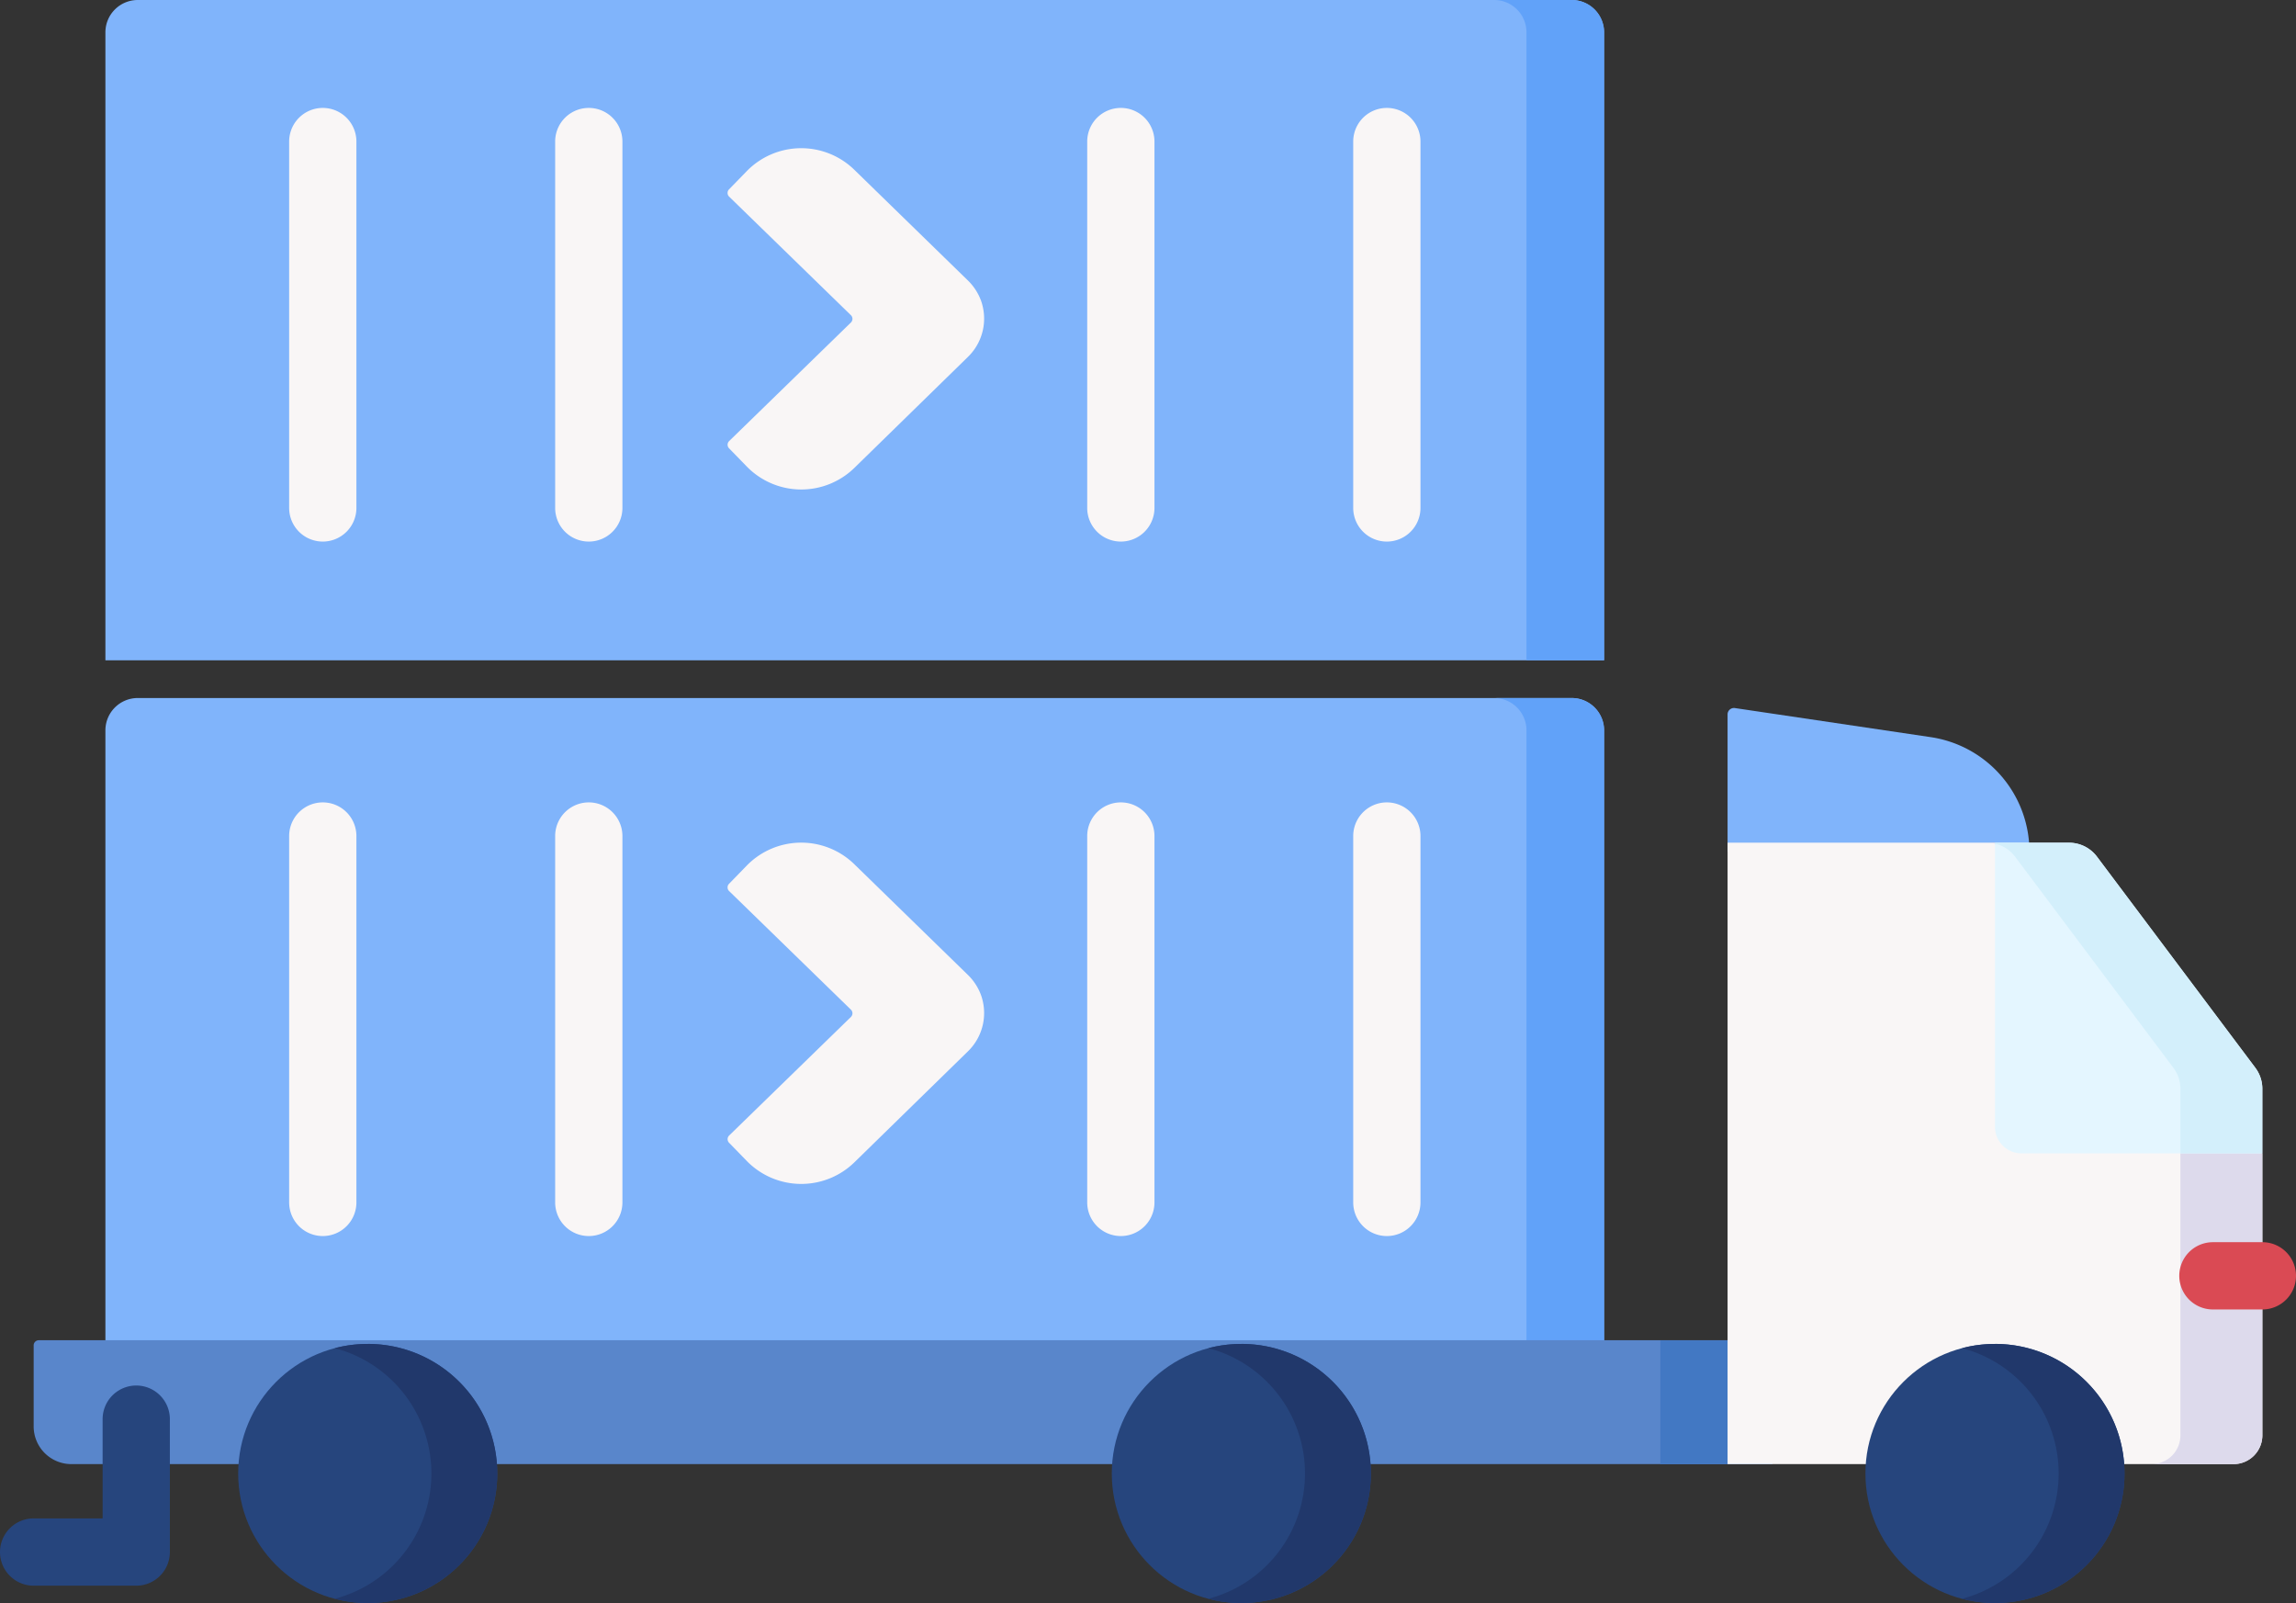 <svg xmlns="http://www.w3.org/2000/svg" width="60.903" height="42.511" viewBox="0 0 60.903 42.511">
  <rect x="0" y="0" width="60.903" height="42.511" fill="#333333" stroke="none"/>
  <g id="container_in_truck" data-name="container in truck" transform="translate(0 -136.607)">
    <g id="Group_16381" data-name="Group 16381" transform="translate(2.796 155.118)">
      <path id="Path_2226" data-name="Path 2226" d="M63.263,172.629H23.507V155.976a.858.858,0,0,1,.858-.858H62.4a.858.858,0,0,1,.858.858v16.652Z" transform="translate(-23.507 -155.118)" fill="#80b4fb"/>
      <path id="Path_2227" data-name="Path 2227" d="M335.251,155.118H333.19a.858.858,0,0,1,.858.858v16.652h2.061V155.976A.859.859,0,0,0,335.251,155.118Z" transform="translate(-296.353 -155.118)" fill="#61a2f9"/>
    </g>
    <g id="Group_16394" data-name="Group 16394" transform="translate(2.796 136.607)">
      <path id="Path_2226-2" data-name="Path 2226" d="M63.263,172.629H23.507V155.976a.858.858,0,0,1,.858-.858H62.4a.858.858,0,0,1,.858.858v16.652Z" transform="translate(-23.507 -155.118)" fill="#80b4fb"/>
      <path id="Path_2227-2" data-name="Path 2227" d="M335.251,155.118H333.19a.858.858,0,0,1,.858.858v16.652h2.061V155.976A.859.859,0,0,0,335.251,155.118Z" transform="translate(-296.353 -155.118)" fill="#61a2f9"/>
    </g>
    <g id="Group_16386" data-name="Group 16386" transform="translate(7.67 157.886)">
      <g id="Group_16382" data-name="Group 16382">
        <path id="Path_2228" data-name="Path 2228" d="M65.369,189.885a.892.892,0,0,1-.892-.892v-9.716a.892.892,0,0,1,1.784,0v9.716A.892.892,0,0,1,65.369,189.885Z" transform="translate(-64.477 -178.385)" fill="#f9f6f6"/>
      </g>
      <g id="Group_16383" data-name="Group 16383" transform="translate(7.056)">
        <path id="Path_2229" data-name="Path 2229" d="M124.691,189.885a.892.892,0,0,1-.892-.892v-9.716a.892.892,0,0,1,1.784,0v9.716A.892.892,0,0,1,124.691,189.885Z" transform="translate(-123.799 -178.385)" fill="#f9f6f6"/>
      </g>
      <g id="Group_16384" data-name="Group 16384" transform="translate(21.169)">
        <path id="Path_2230" data-name="Path 2230" d="M243.334,189.885a.892.892,0,0,1-.892-.892v-9.716a.892.892,0,0,1,1.784,0v9.716A.892.892,0,0,1,243.334,189.885Z" transform="translate(-242.442 -178.385)" fill="#f9f6f6"/>
      </g>
      <g id="Group_16385" data-name="Group 16385" transform="translate(28.225)">
        <path id="Path_2231" data-name="Path 2231" d="M302.656,189.885a.892.892,0,0,1-.892-.892v-9.716a.892.892,0,1,1,1.784,0v9.716A.892.892,0,0,1,302.656,189.885Z" transform="translate(-301.764 -178.385)" fill="#f9f6f6"/>
      </g>
    </g>
    <g id="Group_16396" data-name="Group 16396" transform="translate(7.67 139.469)">
      <g id="Group_16382-2" data-name="Group 16382">
        <path id="Path_2228-2" data-name="Path 2228" d="M65.369,189.885a.892.892,0,0,1-.892-.892v-9.716a.892.892,0,0,1,1.784,0v9.716A.892.892,0,0,1,65.369,189.885Z" transform="translate(-64.477 -178.385)" fill="#f9f6f6"/>
      </g>
      <g id="Group_16383-2" data-name="Group 16383" transform="translate(7.056)">
        <path id="Path_2229-2" data-name="Path 2229" d="M124.691,189.885a.892.892,0,0,1-.892-.892v-9.716a.892.892,0,0,1,1.784,0v9.716A.892.892,0,0,1,124.691,189.885Z" transform="translate(-123.799 -178.385)" fill="#f9f6f6"/>
      </g>
      <g id="Group_16384-2" data-name="Group 16384" transform="translate(21.169)">
        <path id="Path_2230-2" data-name="Path 2230" d="M243.334,189.885a.892.892,0,0,1-.892-.892v-9.716a.892.892,0,0,1,1.784,0v9.716A.892.892,0,0,1,243.334,189.885Z" transform="translate(-242.442 -178.385)" fill="#f9f6f6"/>
      </g>
      <g id="Group_16385-2" data-name="Group 16385" transform="translate(28.225)">
        <path id="Path_2231-2" data-name="Path 2231" d="M302.656,189.885a.892.892,0,0,1-.892-.892v-9.716a.892.892,0,1,1,1.784,0v9.716A.892.892,0,0,1,302.656,189.885Z" transform="translate(-301.764 -178.385)" fill="#f9f6f6"/>
      </g>
    </g>
    <g id="Group_16388" data-name="Group 16388" transform="translate(19.298 158.955)">
      <g id="Group_16387" data-name="Group 16387" transform="translate(0 0)">
        <path id="Path_2232" data-name="Path 2232" d="M165.6,195.853a2.019,2.019,0,0,1-2.855-.039l-.467-.48a.136.136,0,0,1,0-.192L165.506,192a.136.136,0,0,0,0-.2l-3.229-3.143a.136.136,0,0,1,0-.192l.467-.48a2.019,2.019,0,0,1,2.855-.039l3,2.923a1.447,1.447,0,0,1,.357.537,1.416,1.416,0,0,1-.34,1.5Z" transform="translate(-162.236 -187.376)" fill="#f9f6f6"/>
      </g>
      <g id="Group_16395" data-name="Group 16395" transform="translate(0 -18.416)">
        <path id="Path_2232-2" data-name="Path 2232" d="M165.6,195.853a2.019,2.019,0,0,1-2.855-.039l-.467-.48a.136.136,0,0,1,0-.192L165.506,192a.136.136,0,0,0,0-.2l-3.229-3.143a.136.136,0,0,1,0-.192l.467-.48a2.019,2.019,0,0,1,2.855-.039l3,2.923a1.447,1.447,0,0,1,.357.537,1.416,1.416,0,0,1-.34,1.5Z" transform="translate(-162.236 -187.376)" fill="#f9f6f6"/>
      </g>
    </g>
    <g id="Group_16389" data-name="Group 16389" transform="translate(0.892 172.153)">
      <path id="Path_2233" data-name="Path 2233" d="M53.621,301.609H8.5A1,1,0,0,1,7.5,300.6v-2.14a.136.136,0,0,1,.136-.136H53.621Z" transform="translate(-7.499 -298.328)" fill="#5986cb"/>
      <path id="Path_2234" data-name="Path 2234" d="M370.257,298.329h2.972v3.281h-2.972Z" transform="translate(-327.107 -298.329)" fill="#4278c3"/>
    </g>
    <g id="Group_16390" data-name="Group 16390" transform="translate(0 173.352)">
      <path id="Path_2235" data-name="Path 2235" d="M3.614,313.716H.892a.892.892,0,1,1,0-1.784h1.83V309.3a.892.892,0,0,1,1.784,0v3.522A.892.892,0,0,1,3.614,313.716Z" transform="translate(0 -308.41)" fill="#26457d"/>
    </g>
    <path id="Path_2236" data-name="Path 2236" d="M393.252,161.156h-8.007v-3.639a.17.17,0,0,1,.2-.169l5.193.771A3.07,3.07,0,0,1,393.252,161.156Z" transform="translate(-339.42 -1.963)" fill="#80b4fb"/>
    <g id="Group_16391" data-name="Group 16391" transform="translate(45.825 158.955)">
      <path id="Path_2237" data-name="Path 2237" d="M394.762,193.713a.706.706,0,0,1-.706-.706l-1.718-5.632h-7.093v16.479h13.422a.764.764,0,0,0,.764-.764v-7.475Z" transform="translate(-385.245 -187.375)" fill="#f9f6f6"/>
    </g>
    <g id="Group_16392" data-name="Group 16392" transform="translate(52.708 158.955)">
      <path id="Path_2238" data-name="Path 2238" d="M480.571,257.562a.764.764,0,0,1-.764.764h2.173a.764.764,0,0,0,.764-.764v-7.475l-2.173-.885v8.361Z" transform="translate(-475.442 -241.847)" fill="#dddaec"/>
      <path id="Path_2239" data-name="Path 2239" d="M443.328,187.4l-.008-.026h-.209A.92.92,0,0,1,443.328,187.4Z" transform="translate(-443.111 -187.375)" fill="#dddaec"/>
    </g>
    <path id="Path_2240" data-name="Path 2240" d="M447.576,187.745a.926.926,0,0,0-.74-.37h-1.964v7.533a.706.706,0,0,0,.706.706h6.386V193.9a.926.926,0,0,0-.185-.556Z" transform="translate(-391.954 -28.42)" fill="#e4f6ff"/>
    <path id="Path_2241" data-name="Path 2241" d="M451.78,193.346l-4.2-5.6a.926.926,0,0,0-.74-.37h-1.964v.024a.925.925,0,0,1,.531.346l4.2,5.6a.926.926,0,0,1,.185.556v1.712h2.173V193.9A.926.926,0,0,0,451.78,193.346Z" transform="translate(-391.955 -28.42)" fill="#d3effb"/>
    <g id="Group_16393" data-name="Group 16393" transform="translate(57.806 169.549)">
      <path id="Path_2242" data-name="Path 2242" d="M488.172,278.225h-1.312a.892.892,0,0,1,0-1.784h1.312a.892.892,0,0,1,0,1.784Z" transform="translate(-485.967 -276.441)" fill="#da4a54"/>
    </g>
    <circle id="Ellipse_424" data-name="Ellipse 424" cx="3.436" cy="3.436" r="3.436" transform="translate(49.482 172.247)" fill="#26457d"/>
    <path id="Path_2243" data-name="Path 2243" d="M438.409,299.119a3.44,3.44,0,0,0-.873.112,3.436,3.436,0,0,1,0,6.646,3.436,3.436,0,1,0,.873-6.759Z" transform="translate(-385.491 -126.872)" fill="#21386b"/>
    <circle id="Ellipse_425" data-name="Ellipse 425" cx="3.436" cy="3.436" r="3.436" transform="translate(29.491 172.247)" fill="#26457d"/>
    <path id="Path_2244" data-name="Path 2244" d="M270.343,299.119a3.44,3.44,0,0,0-.873.112,3.436,3.436,0,0,1,0,6.646,3.436,3.436,0,1,0,.873-6.759Z" transform="translate(-237.416 -126.872)" fill="#21386b"/>
    <circle id="Ellipse_426" data-name="Ellipse 426" cx="3.436" cy="3.436" r="3.436" transform="translate(6.318 172.247)" fill="#26457d"/>
    <path id="Path_2245" data-name="Path 2245" d="M75.535,299.119a3.44,3.44,0,0,0-.873.112,3.436,3.436,0,0,1,0,6.646,3.436,3.436,0,1,0,.873-6.759Z" transform="translate(-65.781 -126.872)" fill="#21386b"/>
  </g>
</svg>
